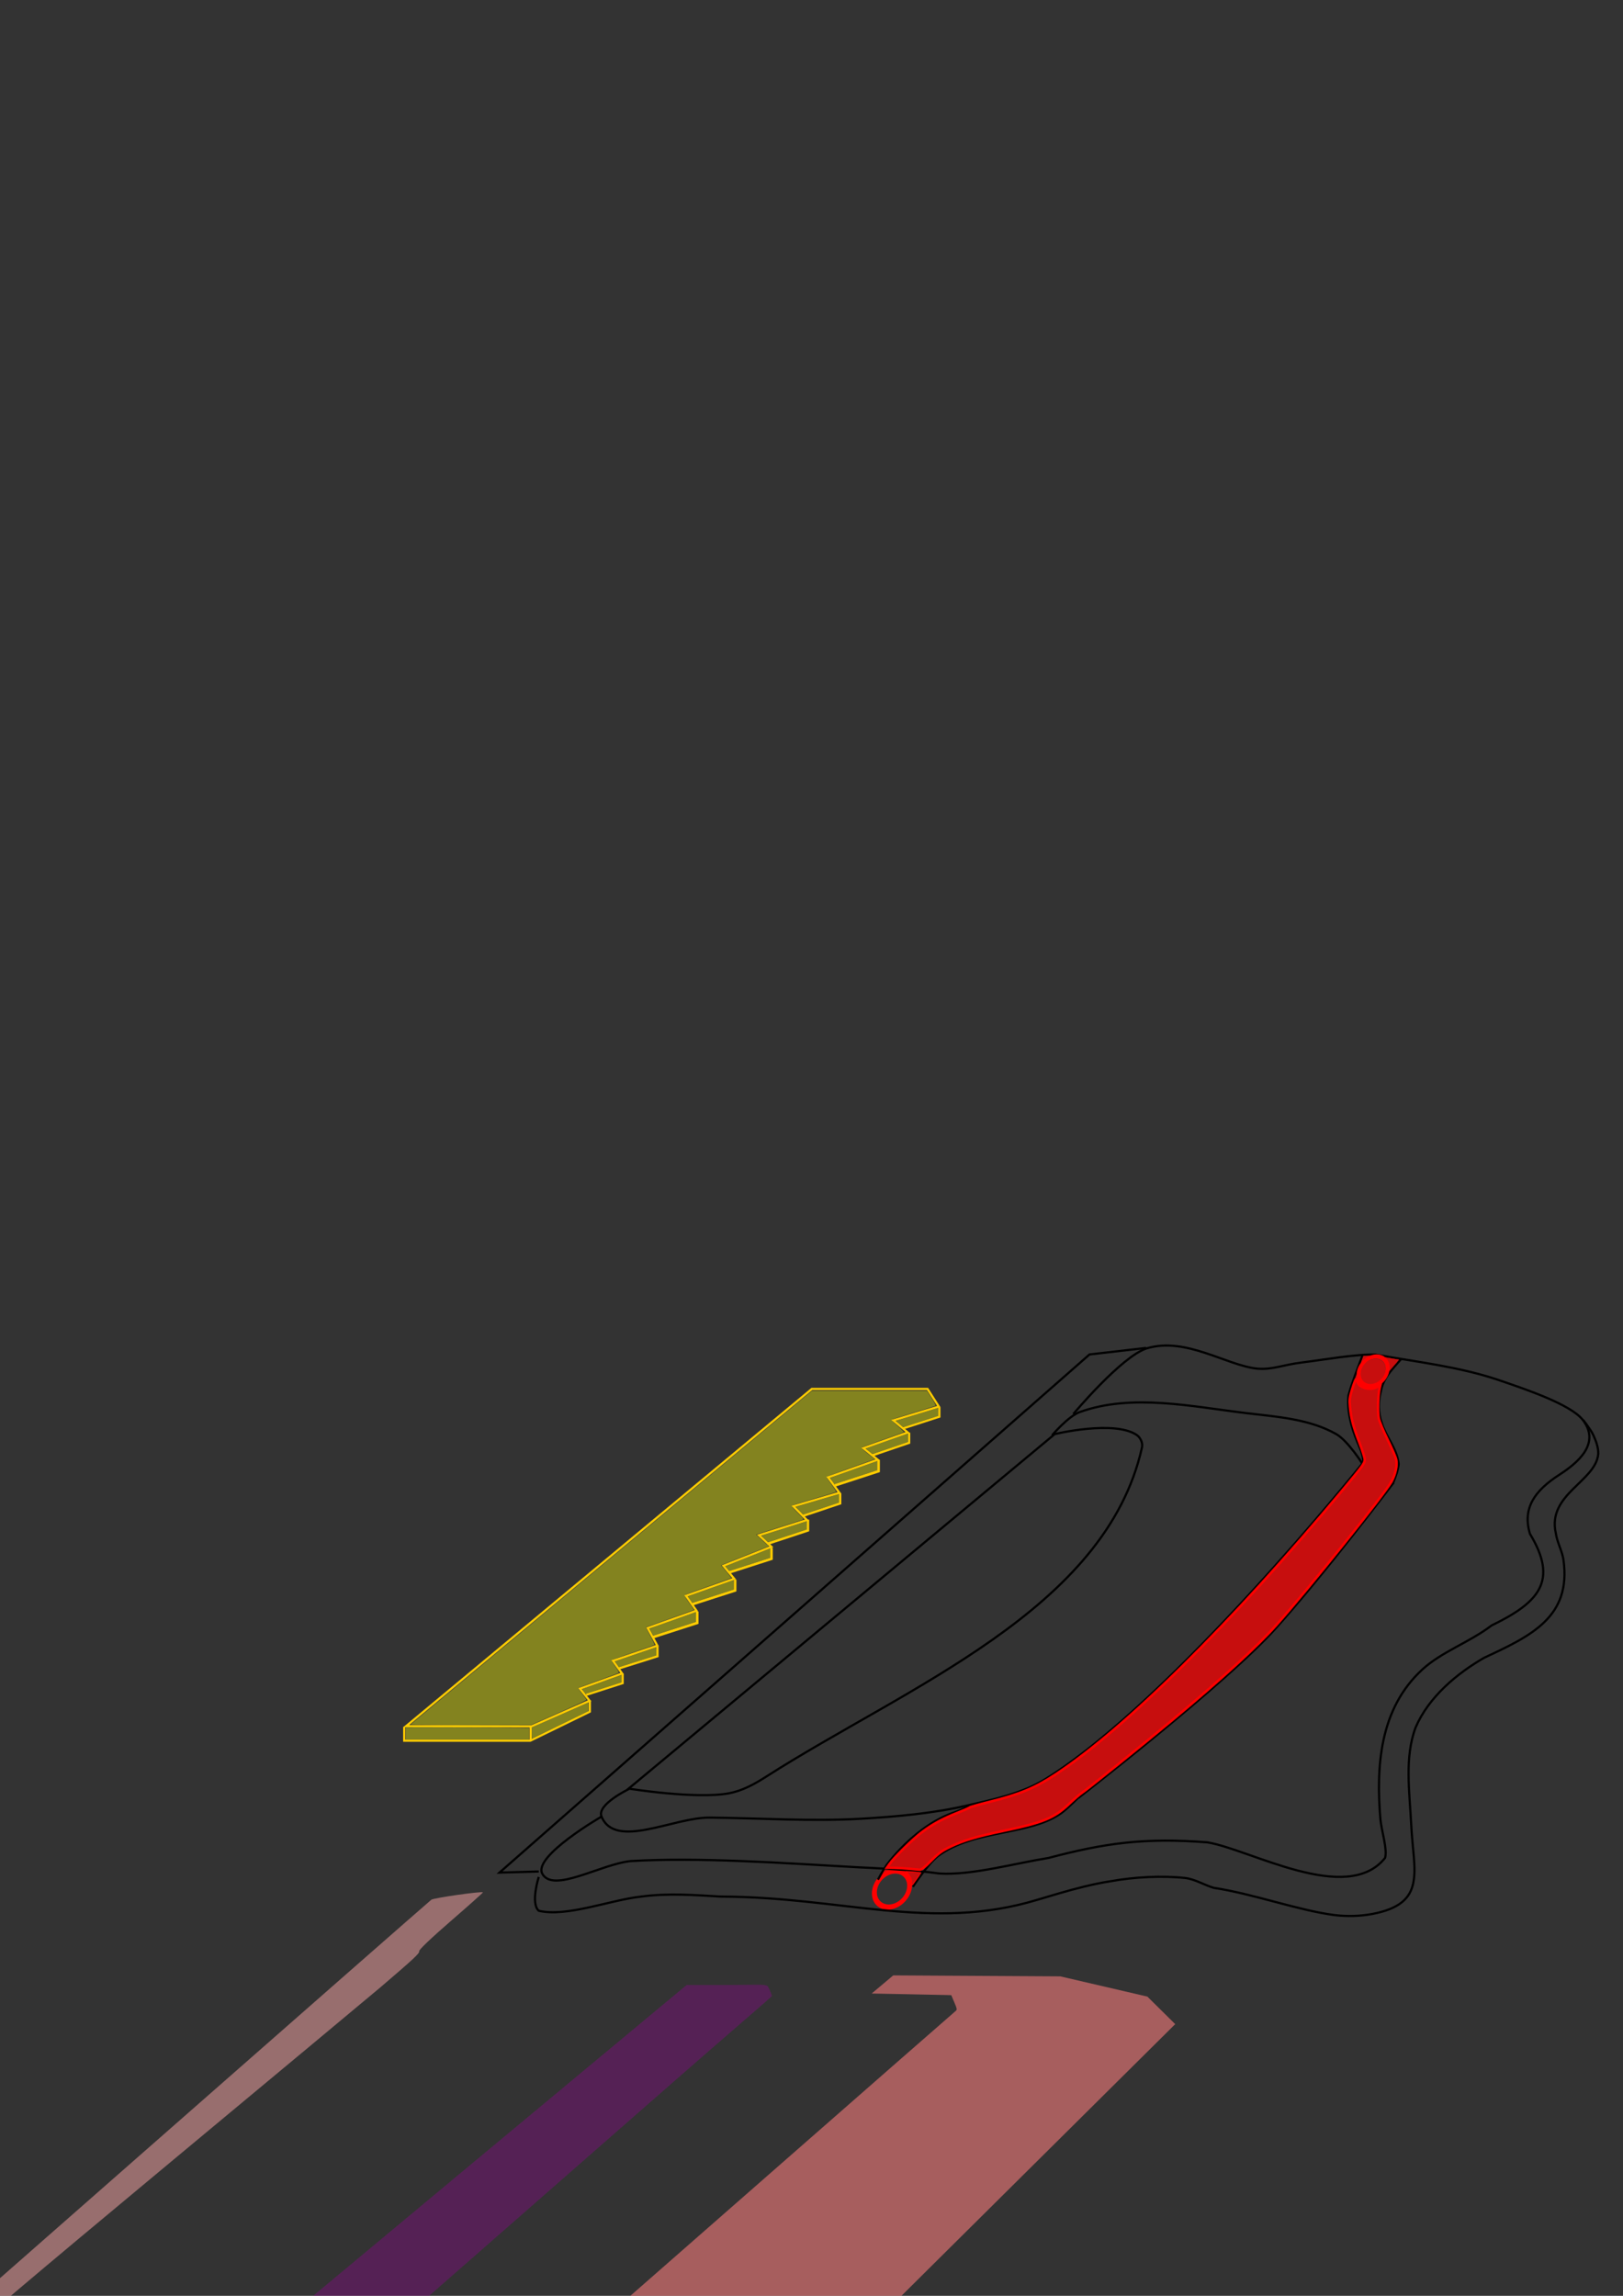 <?xml version="1.0" encoding="UTF-8" standalone="no"?>
<!-- Created with Inkscape (http://www.inkscape.org/) -->

<svg
   xmlns:dc="http://purl.org/dc/elements/1.1/"
   xmlns:cc="http://creativecommons.org/ns#"
   xmlns:rdf="http://www.w3.org/1999/02/22-rdf-syntax-ns#"
   xmlns:svg="http://www.w3.org/2000/svg"
   xmlns="http://www.w3.org/2000/svg"
   xmlns:sodipodi="http://sodipodi.sourceforge.net/DTD/sodipodi-0.dtd"
   xmlns:inkscape="http://www.inkscape.org/namespaces/inkscape"
   width="210mm"
   height="297mm"
   viewBox="0 0 744.094 1052.362"
   id="svg2"
   version="1.1"
   inkscape:version="0.91 r13725"
   sodipodi:docname="Tissue_backscattering.svg">
  <rect x="0" y="0" width="744.094" height="1052.362" fill="#333333" stroke="none"/>
  <defs
     id="defs4" />
  <sodipodi:namedview
     id="base"
     pagecolor="#ffffff"
     bordercolor="#666666"
     borderopacity="1.0"
     inkscape:pageopacity="0.0"
     inkscape:pageshadow="2"
     inkscape:zoom="1.4142136"
     inkscape:cx="532.4951"
     inkscape:cy="338.63372"
     inkscape:document-units="px"
     inkscape:current-layer="layer1"
     showgrid="false"
     inkscape:window-width="1535"
     inkscape:window-height="876"
     inkscape:window-x="1345"
     inkscape:window-y="24"
     inkscape:window-maximized="1" />
  <g
     inkscape:label="Capa 1"
     inkscape:groupmode="layer"
     id="layer1">
    <g
       id="g3821"
       style="stroke:#ffcc00;stroke-opacity:1"
       transform="translate(-27.439,-23)">
      <path
         inkscape:connector-curvature="0"
         id="path3735"
         d="m 271.1,814.345 26.643,-11.743 -4.419,-5.556 19.319,-6.945 -4.167,-5.808 20.329,-6.945 -4.419,-8.081 22.35,-7.955 -4.798,-6.819 22.097,-7.829 -4.924,-5.935 21.971,-8.713 -5.682,-5.303 21.971,-6.945 -6.187,-6.313 21.087,-6.187 -5.177,-7.071 22.728,-8.081 -6.566,-5.303 20.329,-7.197 -6.566,-5.556 20.834,-6.313 -5.177,-8.081 -53.033,0 -185.994,154.553 z"
         style="fill:none;fill-rule:evenodd;stroke:#ffcc00;stroke-width:1px;stroke-linecap:butt;stroke-linejoin:miter;stroke-opacity:1" />
      <path
         inkscape:connector-curvature="0"
         id="path3737"
         d="m 212.759,814.661 0,6.252 57.802,0 27.311,-13.325 0,-5.115"
         style="fill:none;fill-rule:evenodd;stroke:#ffcc00;stroke-width:0.994px;stroke-linecap:butt;stroke-linejoin:miter;stroke-opacity:1" />
      <path
         inkscape:connector-curvature="0"
         id="path3739"
         d="m 296.227,799.887 16.668,-5.366 0,-4.293"
         style="fill:none;fill-rule:evenodd;stroke:#ffcc00;stroke-width:1px;stroke-linecap:butt;stroke-linejoin:miter;stroke-opacity:1" />
      <path
         inkscape:connector-curvature="0"
         id="path3739-1"
         d="m 311.15,787.788 17.706,-5.598 0,-4.478"
         style="fill:none;fill-rule:evenodd;stroke:#ffcc00;stroke-width:1.053px;stroke-linecap:butt;stroke-linejoin:miter;stroke-opacity:1" />
      <path
         inkscape:connector-curvature="0"
         id="path3739-5"
         d="m 326.73,773.456 20.338,-6.548 0,-5.239"
         style="fill:none;fill-rule:evenodd;stroke:#ffcc00;stroke-width:1.22px;stroke-linecap:butt;stroke-linejoin:miter;stroke-opacity:1" />
      <path
         inkscape:connector-curvature="0"
         id="path3739-54"
         d="m 345,758.311 19.471,-6.269 0,-5.015"
         style="fill:none;fill-rule:evenodd;stroke:#ffcc00;stroke-width:1.168px;stroke-linecap:butt;stroke-linejoin:miter;stroke-opacity:1" />
      <path
         inkscape:connector-curvature="0"
         id="path3739-54-6"
         d="m 361.669,743.798 19.471,-6.269 0,-5.015"
         style="fill:none;fill-rule:evenodd;stroke:#ffcc00;stroke-width:1.168px;stroke-linecap:butt;stroke-linejoin:miter;stroke-opacity:1" />
      <path
         inkscape:connector-curvature="0"
         id="path3739-54-5"
         d="m 379.166,730.685 18.689,-6.179 0,-4.943"
         style="fill:none;fill-rule:evenodd;stroke:#ffcc00;stroke-width:1.136px;stroke-linecap:butt;stroke-linejoin:miter;stroke-opacity:1" />
      <path
         inkscape:connector-curvature="0"
         id="path3739-54-69"
         d="m 395.227,717.952 17.399,-5.802 0,-4.641"
         style="fill:none;fill-rule:evenodd;stroke:#ffcc00;stroke-width:1.062px;stroke-linecap:butt;stroke-linejoin:miter;stroke-opacity:1" />
      <path
         inkscape:connector-curvature="0"
         id="path3739-54-3"
         d="m 410.247,703.868 19.983,-6.507 0,-5.206"
         style="fill:none;fill-rule:evenodd;stroke:#ffcc00;stroke-width:1.206px;stroke-linecap:butt;stroke-linejoin:miter;stroke-opacity:1" />
      <path
         inkscape:connector-curvature="0"
         id="path3739-54-7"
         d="m 427.368,690.102 16.877,-5.758 0,-4.606"
         style="fill:none;fill-rule:evenodd;stroke:#ffcc00;stroke-width:1.042px;stroke-linecap:butt;stroke-linejoin:miter;stroke-opacity:1" />
      <path
         inkscape:connector-curvature="0"
         id="path3739-54-4"
         d="m 441.288,677.802 16.807,-5.418 0,-4.335"
         style="fill:none;fill-rule:evenodd;stroke:#ffcc00;stroke-width:1.009px;stroke-linecap:butt;stroke-linejoin:miter;stroke-opacity:1" />
      <path
         inkscape:connector-curvature="0"
         id="path3819"
         d="m 270.714,814.237 0,6.562"
         style="fill:none;fill-rule:evenodd;stroke:#ffcc00;stroke-width:1px;stroke-linecap:butt;stroke-linejoin:miter;stroke-opacity:1" />
    </g>
    <path
       style="fill:none;fill-rule:evenodd;stroke:#000000;stroke-width:1px;stroke-linecap:butt;stroke-linejoin:miter;stroke-opacity:1"
       d="m 483.571,657.362 -195.357,162.5 c 0,0 30.965,4.999 46.071,2.143 6.022,-1.138 11.625,-4.194 16.786,-7.5 64.361,-41.229 155.853,-76.473 172.5,-151.071 0.453,-2.029 -0.765,-4.568 -2.5,-5.714 -10.429,-6.892 -37.5,-0.357 -37.5,-0.357 z"
       id="path3836"
       inkscape:connector-curvature="0"
       sodipodi:nodetypes="ccssssc" />
    <path
       style="fill:none;fill-rule:evenodd;stroke:#000000;stroke-width:1px;stroke-linecap:butt;stroke-linejoin:miter;stroke-opacity:1"
       d="m 288.399,820.027 c 0,0 -14.877,7.116 -12.627,12.627 6.236,15.276 32.998,0.361 49.497,0.505 23.233,0.203 46.506,1.865 69.701,0.505 16.26,-0.953 32.61,-2.424 48.487,-6.061 12.299,-2.817 25.129,-5.484 35.86,-12.122 58.317,-36.072 145.26,-144.603 145.26,-144.603 0,0 -6.643,-10.48 -11.92,-13.486 -12.172,-6.932 -27.002,-7.941 -40.911,-9.596 -25.412,-3.025 -52.697,-9.185 -76.772,-0.505 -5.171,1.864 -12.627,10.607 -12.627,10.607"
       id="path3838"
       inkscape:connector-curvature="0"
       sodipodi:nodetypes="cssssscsssc" />
    <ellipse
       style="opacity:1;fill:none;fill-opacity:1;stroke:#ff0000;stroke-width:2.327;stroke-linejoin:miter;stroke-miterlimit:4;stroke-dasharray:none;stroke-dashoffset:0;stroke-opacity:1"
       id="path3842"
       cx="418.588"
       cy="955.481"
       rx="8.272"
       ry="8.081"
       transform="matrix(0.977,-0.214,0,1,0,0)" />
    <path
       style="fill:none;fill-rule:evenodd;stroke:#000000;stroke-width:1px;stroke-linecap:butt;stroke-linejoin:miter;stroke-opacity:1"
       d="m 494.47,824.068 c 0,0 67.837,-52.522 90.459,-77.731 22.622,-25.21 53.993,-66.721 53.993,-66.721"
       id="path3859"
       inkscape:connector-curvature="0"
       sodipodi:nodetypes="czc" />
    <path
       style="fill:none;fill-rule:evenodd;stroke:#000000;stroke-width:1px;stroke-linecap:butt;stroke-linejoin:miter;stroke-opacity:1"
       d="m 492.071,648.184 c 0,0 22.107,-26.417 33.643,-30.107 17.919,-5.448 36.576,7.855 50.714,9.286 7.076,0.581 11.67,-1.753 20.714,-2.857 9.045,-1.105 24.564,-3.89 33.571,-3.571 18.765,3.36 37.809,5.468 55.714,11.429 12.621,4.31 33.677,11.304 39.286,18.571 8.263,10.872 -2.54,19.7 -10.714,25 -11.468,7.375 -17.094,15.412 -13.571,27.143 13.083,21.576 4.218,31.427 -17.571,42 -10.21,7.784 -22.782,11.975 -31.714,20.143 -19.695,18.036 -21.283,44.562 -19.286,68.571 0.452,5.243 3.332,13.938 2.143,17.857 -17.464,21.812 -61.797,-3.927 -81.429,-7.143 -29.104,-2.287 -47.351,0.422 -72.857,7.143 -16.274,2.643 -35.409,8.027 -50,7.143 -12.81,-1.79 -28.087,-2.404 -37.143,-2.857 -34.983,-1.977 -73.08,-4.675 -104.286,-2.857 -13.815,1.335 -35.769,15.016 -40.714,5.714 -4.043,-8.044 27.164,-26.075 27.164,-26.075"
       id="path3876"
       inkscape:connector-curvature="0"
       sodipodi:nodetypes="ccczcccccccccccccccc" />
    <path
       style="opacity:0.567;fill:#ffff00;fill-opacity:0.691;stroke:none;stroke-width:2.3;stroke-linejoin:miter;stroke-miterlimit:4;stroke-dasharray:none;stroke-dashoffset:0;stroke-opacity:1"
       d="m 316.397,733.256 c -0.553,-0.793 -0.975,-1.468 -0.938,-1.501 0.05,-0.043 13.156,-4.697 20.805,-7.388 0.087,-0.031 0.112,0.426 0.112,2.095 l 0,2.134 -9.397,3.023 c -5.169,1.663 -9.438,3.035 -9.487,3.051 -0.049,0.015 -0.542,-0.621 -1.095,-1.414 z"
       id="path4682"
       inkscape:connector-curvature="0" />
    <path
       style="opacity:0.567;fill:#ffff00;fill-opacity:0.691;stroke:none;stroke-width:2.3;stroke-linejoin:miter;stroke-miterlimit:4;stroke-dasharray:none;stroke-dashoffset:0;stroke-opacity:1"
       d="m 298.623,748.199 c -0.45,-0.828 -0.818,-1.541 -0.818,-1.585 4.2e-4,-0.044 4.752,-1.77 10.558,-3.835 l 10.557,-3.755 0.024,2.183 c 0.013,1.201 0.009,2.198 -0.009,2.216 -0.032,0.032 -19.396,6.28 -19.462,6.28 -0.018,0 -0.401,-0.677 -0.851,-1.505 z"
       id="path4684"
       inkscape:connector-curvature="0" />
    <path
       style="opacity:0.567;fill:#ffff00;fill-opacity:0.691;stroke:none;stroke-width:2.3;stroke-linejoin:miter;stroke-miterlimit:4;stroke-dasharray:none;stroke-dashoffset:0;stroke-opacity:1"
       d="m 282.828,762.87 c -0.578,-0.819 -0.874,-1.312 -0.804,-1.337 0.662,-0.243 18.694,-6.382 18.746,-6.382 0.039,0 0.07,0.816 0.07,1.813 l 0,1.813 -8.415,2.663 c -4.628,1.465 -8.475,2.677 -8.549,2.695 -0.087,0.021 -0.451,-0.419 -1.049,-1.265 z"
       id="path4686"
       inkscape:connector-curvature="0" />
    <path
       style="opacity:0.567;fill:#ffff00;fill-opacity:0.691;stroke:none;stroke-width:2.3;stroke-linejoin:miter;stroke-miterlimit:4;stroke-dasharray:none;stroke-dashoffset:0;stroke-opacity:1"
       d="m 267.687,775.436 c -0.483,-0.608 -0.864,-1.119 -0.848,-1.135 0.048,-0.048 17.945,-6.472 18.031,-6.472 0.043,0 0.078,0.742 0.078,1.648 l 0,1.648 -0.737,0.232 c -5.525,1.743 -15.49,4.994 -15.558,5.077 -0.065,0.078 -0.329,-0.195 -0.967,-0.998 z"
       id="path4688"
       inkscape:connector-curvature="0" />
    <path
       style="opacity:0.567;fill:#ffff00;fill-opacity:0.691;stroke:none;stroke-width:2.3;stroke-linejoin:miter;stroke-miterlimit:4;stroke-dasharray:none;stroke-dashoffset:0;stroke-opacity:1"
       d="m 243.787,794.411 0,-2.526 12.953,-5.711 c 7.124,-3.141 12.991,-5.725 13.037,-5.741 0.052,-0.019 0.075,0.716 0.061,1.914 l -0.024,1.944 -12.946,6.319 c -7.121,3.475 -12.977,6.321 -13.013,6.323 -0.037,0.002 -0.067,-1.133 -0.067,-2.522 z"
       id="path4690"
       inkscape:connector-curvature="0" />
    <path
       style="opacity:0.567;fill:#ffff00;fill-opacity:0.691;stroke:none;stroke-width:2.3;stroke-linejoin:miter;stroke-miterlimit:4;stroke-dasharray:none;stroke-dashoffset:0;stroke-opacity:1"
       d="m 186.04,794.568 0,-2.778 13.09,0 c 7.2,0 19.928,0.075 28.284,0.168 l 15.194,0.168 0,2.61 0,2.61 -28.284,0 -28.284,0 0,-2.778 z"
       id="path4694"
       inkscape:connector-curvature="0" />
    <path
       style="opacity:0.567;fill:#ffff00;fill-opacity:0.691;stroke:none;stroke-width:2.3;stroke-linejoin:miter;stroke-miterlimit:4;stroke-dasharray:none;stroke-dashoffset:0;stroke-opacity:1"
       d="m 333.464,719.037 c -0.489,-0.581 -0.859,-1.074 -0.822,-1.096 0.095,-0.057 20.385,-8.096 20.433,-8.096 0.022,0 0.029,0.952 0.015,2.116 l -0.024,2.116 -8.259,2.66 c -4.542,1.463 -8.753,2.816 -9.356,3.008 l -1.097,0.348 -0.889,-1.056 z"
       id="path4696"
       inkscape:connector-curvature="0" />
    <path
       style="opacity:0.567;fill:#ffff00;fill-opacity:0.691;stroke:none;stroke-width:2.3;stroke-linejoin:miter;stroke-miterlimit:4;stroke-dasharray:none;stroke-dashoffset:0;stroke-opacity:1"
       d="m 350.628,705.458 c -0.85,-0.793 -1.513,-1.472 -1.473,-1.509 0.076,-0.072 20.412,-6.513 20.564,-6.513 0.056,0 0.089,0.67 0.089,1.813 l 0,1.813 -8.728,2.887 c -4.8,1.588 -8.768,2.901 -8.817,2.919 -0.049,0.018 -0.785,-0.617 -1.635,-1.409 z"
       id="path4698"
       inkscape:connector-curvature="0" />
    <path
       style="opacity:0.567;fill:#ffff00;fill-opacity:0.691;stroke:none;stroke-width:2.3;stroke-linejoin:miter;stroke-miterlimit:4;stroke-dasharray:none;stroke-dashoffset:0;stroke-opacity:1"
       d="m 366.473,692.477 c -0.925,-0.945 -1.648,-1.739 -1.607,-1.764 0.07,-0.042 19.022,-5.612 19.528,-5.739 l 0.234,-0.059 0,1.907 0,1.907 -8.147,2.714 c -4.481,1.492 -8.188,2.722 -8.237,2.733 -0.049,0.011 -0.846,-0.754 -1.771,-1.699 z"
       id="path4700"
       inkscape:connector-curvature="0" />
    <path
       style="opacity:0.567;fill:#ffff00;fill-opacity:0.691;stroke:none;stroke-width:2.3;stroke-linejoin:miter;stroke-miterlimit:4;stroke-dasharray:none;stroke-dashoffset:0;stroke-opacity:1"
       d="m 381.556,678.875 c -0.561,-0.768 -1.013,-1.402 -1.005,-1.41 0.04,-0.04 21.423,-7.619 21.494,-7.619 0.049,0 0.082,0.841 0.082,2.031 l -0.001,2.031 -6.45,2.095 c -3.547,1.152 -7.946,2.584 -9.775,3.182 l -3.325,1.086 -1.02,-1.396 z"
       id="path4702"
       inkscape:connector-curvature="0" />
    <path
       style="opacity:0.567;fill:#ffff00;fill-opacity:0.691;stroke:none;stroke-width:2.3;stroke-linejoin:miter;stroke-miterlimit:4;stroke-dasharray:none;stroke-dashoffset:0;stroke-opacity:1"
       d="m 398.436,665.228 c -1.389,-1.126 -1.489,-1.226 -1.295,-1.299 0.116,-0.044 4.389,-1.56 9.496,-3.369 5.107,-1.809 9.357,-3.318 9.444,-3.352 0.149,-0.058 0.157,0.051 0.134,1.845 l -0.024,1.908 -8.036,2.743 c -4.42,1.509 -8.076,2.743 -8.125,2.743 -0.049,5e-5 -0.767,-0.549 -1.594,-1.22 z"
       id="path4704"
       inkscape:connector-curvature="0" />
    <path
       style="opacity:0.567;fill:#ffff00;fill-opacity:0.691;stroke:none;stroke-width:2.3;stroke-linejoin:miter;stroke-miterlimit:4;stroke-dasharray:none;stroke-dashoffset:0;stroke-opacity:1"
       d="m 412.385,652.724 c -1.276,-1.078 -1.629,-1.421 -1.518,-1.472 0.209,-0.096 19.009,-5.782 19.117,-5.782 0.058,0 0.09,0.633 0.09,1.765 l 0,1.764 -7.969,2.567 c -4.383,1.412 -7.989,2.566 -8.013,2.565 -0.025,-0.001 -0.793,-0.634 -1.707,-1.407 z"
       id="path4706"
       inkscape:connector-curvature="0" />
    <path
       style="opacity:0.567;fill:#ffff00;fill-opacity:0.691;stroke:none;stroke-width:2.3;stroke-linejoin:miter;stroke-miterlimit:4;stroke-dasharray:none;stroke-dashoffset:0;stroke-opacity:1"
       d="m 188.353,790.38 c 0.187,-0.185 41.643,-34.657 92.125,-76.606 l 91.786,-76.27 26.35,-0.002 26.35,-0.002 2.119,3.299 c 1.165,1.814 2.004,3.408 1.864,3.541 -0.14,0.133 -4.674,1.569 -10.076,3.19 -5.402,1.621 -9.954,3.061 -10.116,3.2 -0.162,0.139 1.085,1.427 2.772,2.864 1.687,1.436 2.944,2.719 2.795,2.85 -0.15,0.131 -4.531,1.733 -9.737,3.56 -5.205,1.827 -9.579,3.419 -9.719,3.539 -0.14,0.119 1.188,1.363 2.951,2.763 l 3.206,2.546 -2.594,0.94 c -1.427,0.517 -6.365,2.285 -10.974,3.927 -4.609,1.643 -8.424,3.125 -8.479,3.294 -0.055,0.169 0.955,1.729 2.243,3.468 1.288,1.739 2.242,3.261 2.119,3.383 -0.122,0.122 -4.728,1.54 -10.235,3.151 -5.507,1.611 -10.11,3.026 -10.229,3.145 -0.119,0.119 1.13,1.57 2.777,3.225 2.908,2.923 2.968,3.018 2.124,3.336 -0.478,0.18 -5.427,1.754 -10.998,3.498 l -10.129,3.171 2.885,2.709 2.885,2.709 -9.362,3.685 c -5.149,2.027 -10.059,3.982 -10.911,4.345 l -1.548,0.66 2.396,2.872 c 1.318,1.58 2.336,2.925 2.263,2.988 -0.073,0.064 -4.794,1.766 -10.49,3.783 -5.696,2.017 -10.563,3.775 -10.814,3.906 -0.323,0.169 0.237,1.208 1.91,3.547 1.302,1.819 2.311,3.353 2.242,3.407 -0.068,0.055 -5.026,1.833 -11.017,3.952 -5.991,2.119 -10.933,3.885 -10.983,3.924 -0.049,0.04 0.867,1.826 2.037,3.969 1.17,2.143 2.014,4.003 1.875,4.133 -0.138,0.13 -4.631,1.723 -9.984,3.54 -5.353,1.817 -9.732,3.442 -9.732,3.61 0,0.168 0.825,1.44 1.832,2.825 1.028,1.413 1.694,2.65 1.518,2.816 -0.173,0.163 -4.409,1.769 -9.414,3.568 -5.004,1.799 -9.159,3.331 -9.232,3.404 -0.073,0.073 0.767,1.246 1.867,2.607 1.1,1.361 1.999,2.627 1.999,2.813 0,0.186 -5.724,2.86 -12.721,5.943 l -12.721,5.605 -27.708,0 c -17.293,0 -27.58,-0.126 -27.369,-0.336 z"
       id="path4710"
       inkscape:connector-curvature="0" />
    <path
       style="opacity:0.567;fill:#ff8080;fill-opacity:1;stroke:none;stroke-width:2.3;stroke-linejoin:miter;stroke-miterlimit:4;stroke-dasharray:none;stroke-dashoffset:0;stroke-opacity:1"
       d="m 250.036,1089.93 c -31.623,-0.249 -57.6,-0.557 -57.728,-0.685 -0.128,-0.128 2.255,-2.719 5.295,-5.759 l 5.527,-5.527 22.951,1.082 22.951,1.082 8.612,-3.911 8.612,-3.911 85.599,-75 c 47.08,-41.25 85.936,-75.25 86.348,-75.556 0.652,-0.484 0.567,-0.984 -0.662,-3.875 l -1.411,-3.319 -2.3,-0.068 c -1.265,-0.037 -9.476,-0.206 -18.246,-0.375 l -15.946,-0.307 4.946,-4.159 4.946,-4.159 38.284,0.222 38.284,0.222 19.966,4.637 19.966,4.637 6.385,6.312 6.385,6.312 -72.787,72.221 -72.787,72.221 -17.347,5.924 -17.347,5.924 -25.25,3.212 c -13.887,1.766 -25.363,3.176 -25.5,3.133 -0.138,-0.043 -26.123,-0.282 -57.746,-0.531 z"
       id="path4770"
       inkscape:connector-curvature="0" />
    <path
       style="opacity:0.567;fill:#800000;fill-opacity:1;stroke:none;stroke-width:2.3;stroke-linejoin:miter;stroke-miterlimit:4;stroke-dasharray:none;stroke-dashoffset:0;stroke-opacity:1"
       d=""
       id="path4823"
       inkscape:connector-curvature="0" />
    <path
       style="opacity:0.567;fill:#980098;fill-opacity:0.609;stroke:none;stroke-width:2.3;stroke-linejoin:miter;stroke-miterlimit:4;stroke-dasharray:none;stroke-dashoffset:0;stroke-opacity:1"
       d="m 139.925,1071.869 c -9.992,-0.491 -18.23,-0.968 -18.306,-1.059 -0.076,-0.091 43.357,-36.334 96.518,-80.541 l 96.657,-80.375 15.899,0.004 c 8.745,0.002 17.427,-0.232 18.836,-0.063 2.299,0.276 2.271,0.108 3,1.638 0.447,0.938 1.375,3.069 1.375,3.437 0,0.368 -19.181,16.655 -41.938,36.575 -22.756,19.92 -61.413,53.764 -85.904,75.209 l -44.529,38.992 -8.097,3.604 c -9.472,4.216 -5.864,3.938 -33.513,2.579 z"
       id="path4829"
       inkscape:connector-curvature="0"
       sodipodi:nodetypes="cssccscssscscc" />
    <path
       style="fill:none;fill-rule:evenodd;stroke:#000000;stroke-width:1px;stroke-linecap:butt;stroke-linejoin:miter;stroke-opacity:1"
       d="m 247,857.862 -18,0.5 270.5,-237.5 26,-3"
       id="path4845"
       inkscape:connector-curvature="0"
       sodipodi:nodetypes="cccc" />
    <path
       style="opacity:1;fill:#ffaaaa;fill-opacity:0.493;stroke:none;stroke-width:2.3;stroke-linejoin:miter;stroke-miterlimit:4;stroke-dasharray:none;stroke-dashoffset:0;stroke-opacity:1"
       d="m -54.15,1106.304 c 0,-0.541 -2.486,-0.873 -7.552,-1.007 l -7.552,-0.201 L 63.596,988.423 C 136.663,924.254 197.044,871.318 197.776,870.788 c 1.136,-0.822 23.063,-3.945 23.641,-3.367 0.11,0.11 -6.503,6.012 -14.697,13.115 -9.162,7.943 -14.758,13.276 -14.537,13.853 0.338,0.88 -2.497,3.522 -17.84,16.621 -2.97,2.536 -46.13,38.477 -95.91,79.87 -64.341,53.5 -92.554,77.396 -97.581,82.647 -3.889,4.063 -7.071,7.635 -7.071,7.936 0,0.302 -5.568,5.544 -12.374,11.649 -6.806,6.105 -13.09,11.752 -13.965,12.549 -0.875,0.797 -1.591,1.086 -1.591,0.642 z"
       id="path4847"
       inkscape:connector-curvature="0" />
    <path
       style="fill:none;fill-rule:evenodd;stroke:#000000;stroke-width:1px;stroke-linecap:butt;stroke-linejoin:miter;stroke-opacity:1"
       d="m 247,860.362 c 0,0 -3.889,12.099 0,15.5 12.809,3.052 32.927,-5.014 47,-6.5 12.386,-1.681 24.997,-0.659 36.5,0 55.753,0.153 96.466,16.17 145,1.5 7.055,-2.098 14.098,-4.263 21.25,-6 4.05,-0.984 8.287,-1.91 12.25,-2.5 11.148,-2.036 24.093,-2.672 34.5,-1.5 4.548,0.586 8.595,3.225 13,4.5 18.314,2.781 38.756,10.358 55.5,12.5 5.631,0.654 11.423,0.519 17,-0.5 25.522,-4.783 19.009,-19.514 18,-41 -0.759,-15.021 -3.141,-30.729 2,-44.5 6.018,-14.04 19.052,-24.864 31.5,-32 21.477,-10.011 39.881,-18.64 36.326,-44.677 -0.578,-4.223 -2.907,-8.076 -3.515,-12.295 -4.163,-18.039 18.462,-23.813 19.439,-36.528 0.058,-2.981 -1.043,-5.829 -2.25,-8.5 -1.147,-2.537 -4.649,-6.939 -4.649,-6.939"
       id="path4849"
       inkscape:connector-curvature="0"
       sodipodi:nodetypes="cccccacccccccccccac" />
    <path
       style="fill:none;fill-rule:evenodd;stroke:#000000;stroke-width:1px;stroke-linecap:butt;stroke-linejoin:miter;stroke-opacity:1"
       d="m 418.521,864.865 c 0,0 6.699,-10.258 11.399,-14.028 16.878,-12.575 42.268,-9.225 56.954,-19.975 3.031,-2.298 8.375,-7.75 8.375,-7.75"
       id="path4851"
       inkscape:connector-curvature="0"
       sodipodi:nodetypes="cccc" />
    <path
       style="fill:none;fill-rule:evenodd;stroke:#000000;stroke-width:1px;stroke-linecap:butt;stroke-linejoin:miter;stroke-opacity:1"
       d="m 402.5,861.612 c 0,0 2.501,-4.607 4,-6.75 7.857,-10.32 19.269,-20.14 30.75,-24 2.488,-0.805 7.25,-3 7.25,-3"
       id="path4868"
       inkscape:connector-curvature="0"
       sodipodi:nodetypes="cccc" />
    <path
       style="fill:none;fill-rule:evenodd;stroke:#000000;stroke-width:1px;stroke-linecap:butt;stroke-linejoin:miter;stroke-opacity:1"
       d="m 638.75,679.612 c 0,0 2.519,-5.928 2.5,-8.75 -0.898,-7.021 -5.922,-12.482 -7.75,-18.5 -1.718,-4.864 -1.624,-9.942 -0.5,-14.25 1.192,-6.647 5.162,-10.284 9.25,-15"
       id="path4870"
       inkscape:connector-curvature="0"
       sodipodi:nodetypes="ccccc" />
    <path
       style="fill:none;fill-rule:evenodd;stroke:#000000;stroke-width:1px;stroke-linecap:butt;stroke-linejoin:miter;stroke-opacity:1"
       d="m 625,670.362 c 0.181,-3.401 -1.746,-6.933 -2.625,-9.25 -3.015,-7.07 -4.878,-14.727 -4.125,-21.5 1.684,-6.142 4.11,-12.082 6.5,-18.5"
       id="path4872"
       inkscape:connector-curvature="0"
       sodipodi:nodetypes="cccc" />
    <ellipse
       style="opacity:1;fill:none;fill-opacity:1;stroke:#ff0000;stroke-width:1.914;stroke-linejoin:miter;stroke-miterlimit:4;stroke-dasharray:none;stroke-dashoffset:0;stroke-opacity:1"
       id="path3842-4"
       cx="644.355"
       cy="766.478"
       rx="6.804"
       ry="6.646"
       transform="matrix(0.977,-0.214,0,1,0,0)" />
    <path
       style="opacity:1;fill:#ff0000;fill-opacity:0.725;stroke:#ff0000;stroke-width:1.15;stroke-linejoin:miter;stroke-miterlimit:4;stroke-dasharray:none;stroke-dashoffset:0;stroke-opacity:1"
       d="m 416.936,856.616 c -1.925,-0.198 -5.034,-0.387 -6.909,-0.421 l -3.409,-0.062 1.145,-1.625 c 2.229,-3.164 10.731,-11.531 14.923,-14.687 4.831,-3.636 9.631,-6.238 16.5,-8.942 2.612,-1.029 5.014,-2.08 5.336,-2.338 0.323,-0.257 4.485,-1.44 9.25,-2.629 13.793,-3.442 20.714,-6.321 30.193,-12.564 31.892,-21.003 80.49,-69.119 131.267,-129.966 9.63,-11.54 10.454,-12.667 10.454,-14.311 0,-0.809 -1.129,-4.392 -2.509,-7.962 -2.775,-7.179 -3.76,-10.944 -4.272,-16.32 -0.296,-3.112 -0.156,-4.199 1.048,-8.125 0.765,-2.493 1.555,-4.532 1.757,-4.532 0.202,0 0.51,0.569 0.685,1.266 0.693,2.761 5.635,4.116 8.883,2.437 l 1.543,-0.798 -0.337,1.423 c -0.707,2.985 -0.912,11.028 -0.35,13.701 0.315,1.497 2.133,5.872 4.039,9.722 1.907,3.85 3.683,7.98 3.948,9.178 0.559,2.528 -0.271,6.508 -2.073,9.939 -2.771,5.275 -38.327,49.572 -52.895,65.899 -8.796,9.858 -24.801,24.465 -48.085,43.884 -12.573,10.486 -39.18,31.888 -41.317,33.234 -0.723,0.456 -3.293,2.691 -5.711,4.968 -6.866,6.465 -11.861,8.486 -30.603,12.386 -11.424,2.377 -18.057,4.371 -23.75,7.14 -3.978,1.935 -5.415,2.986 -8.839,6.466 -2.981,3.029 -4.404,4.134 -5.25,4.077 -0.638,-0.043 -2.736,-0.24 -4.661,-0.438 z"
       id="path4924"
       inkscape:connector-curvature="0" />
    <path
       style="opacity:1;fill:#ff0000;fill-opacity:0.725;stroke:#ff0000;stroke-width:0.407;stroke-linejoin:miter;stroke-miterlimit:4;stroke-dasharray:none;stroke-dashoffset:0;stroke-opacity:1"
       d="m 418.085,862.738 c -0.253,-1.591 -0.865,-2.94 -1.829,-4.036 l -0.72,-0.818 0.766,0.004 c 0.929,0.005 5.803,0.466 5.895,0.558 0.046,0.046 -3.52,5.18 -3.871,5.572 -0.017,0.019 -0.126,-0.557 -0.241,-1.28 z"
       id="path4926"
       inkscape:connector-curvature="0" />
    <path
       style="opacity:1;fill:#ff0000;fill-opacity:0.725;stroke:#ff0000;stroke-width:0.072;stroke-linejoin:miter;stroke-miterlimit:4;stroke-dasharray:none;stroke-dashoffset:0;stroke-opacity:1"
       d="m 404.826,858.536 c 0.007,-0.013 0.207,-0.351 0.444,-0.752 l 0.431,-0.729 0.144,0.017 c 0.079,0.009 0.464,0.034 0.855,0.054 0.391,0.02 0.707,0.042 0.702,0.047 -0.005,0.005 -0.148,0.067 -0.317,0.137 -0.614,0.256 -1.329,0.642 -1.915,1.035 -0.307,0.206 -0.371,0.241 -0.344,0.191 z"
       id="path4928"
       inkscape:connector-curvature="0" />
    <path
       style="opacity:1;fill:#ff0000;fill-opacity:0.725;stroke:#ff0000;stroke-width:0.102;stroke-linejoin:miter;stroke-miterlimit:4;stroke-dasharray:none;stroke-dashoffset:0;stroke-opacity:1"
       d="m 636.983,628.141 c 0.021,-0.17 0.036,-0.697 0.034,-1.171 -0.003,-0.715 -0.02,-0.941 -0.102,-1.326 -0.267,-1.253 -0.787,-2.241 -1.61,-3.059 -0.351,-0.349 -0.385,-0.396 -0.271,-0.372 0.072,0.015 1.523,0.257 3.224,0.537 1.701,0.28 3.107,0.514 3.124,0.519 0.017,0.005 -0.438,0.537 -1.01,1.181 -1.349,1.518 -2.213,2.52 -2.862,3.315 -0.288,0.352 -0.532,0.651 -0.544,0.663 -0.011,0.012 -0.004,-0.117 0.017,-0.287 z"
       id="path4930"
       inkscape:connector-curvature="0" />
    <path
       style="opacity:1;fill:#ff0000;fill-opacity:0.725;stroke:#ff0000;stroke-width:0.102;stroke-linejoin:miter;stroke-miterlimit:4;stroke-dasharray:none;stroke-dashoffset:0;stroke-opacity:1"
       d="m 624.058,624.45 c 0.012,-0.036 0.259,-0.697 0.548,-1.468 l 0.526,-1.401 0.221,-0.024 c 0.305,-0.033 2.168,-0.113 2.556,-0.109 0.266,0.003 0.299,0.011 0.206,0.051 -1.408,0.605 -2.454,1.329 -3.521,2.437 -0.308,0.32 -0.55,0.552 -0.537,0.515 z"
       id="path4932"
       inkscape:connector-curvature="0" />
    <path
       style="opacity:1;fill:#ff0000;fill-opacity:0.725;stroke:#ff0000;stroke-width:0.102;stroke-linejoin:miter;stroke-miterlimit:4;stroke-dasharray:none;stroke-dashoffset:0;stroke-opacity:1"
       d="m 621.398,631.578 c 0,-0.021 0.097,-0.304 0.216,-0.63 l 0.216,-0.592 0.026,0.263 c 0.014,0.144 0.038,0.415 0.053,0.602 l 0.027,0.34 -0.174,-0.002 c -0.096,-10e-4 -0.216,0.011 -0.269,0.028 -0.052,0.017 -0.095,0.013 -0.095,-0.007 z"
       id="path4934"
       inkscape:connector-curvature="0" />
    <path
       style="opacity:1;fill:#ff0000;fill-opacity:0.725;stroke:#ff0000;stroke-width:0.102;stroke-linejoin:miter;stroke-miterlimit:4;stroke-dasharray:none;stroke-dashoffset:0;stroke-opacity:1"
       d="m 627.523,634.481 c -0.641,-0.101 -1.394,-0.387 -1.868,-0.709 -0.306,-0.208 -0.833,-0.726 -1.053,-1.035 -0.56,-0.786 -0.818,-1.664 -0.818,-2.782 0,-0.718 0.087,-1.256 0.312,-1.936 0.836,-2.528 3.034,-4.511 5.554,-5.012 0.507,-0.101 1.582,-0.102 2.024,-0.002 1.693,0.383 2.877,1.52 3.32,3.191 0.105,0.396 0.118,0.525 0.121,1.237 0.003,0.616 -0.014,0.88 -0.077,1.17 -0.33,1.531 -1.058,2.818 -2.225,3.935 -1.011,0.967 -2.253,1.631 -3.514,1.879 -0.438,0.086 -1.412,0.121 -1.778,0.063 z"
       id="path4936"
       inkscape:connector-curvature="0" />
  </g>
</svg>
